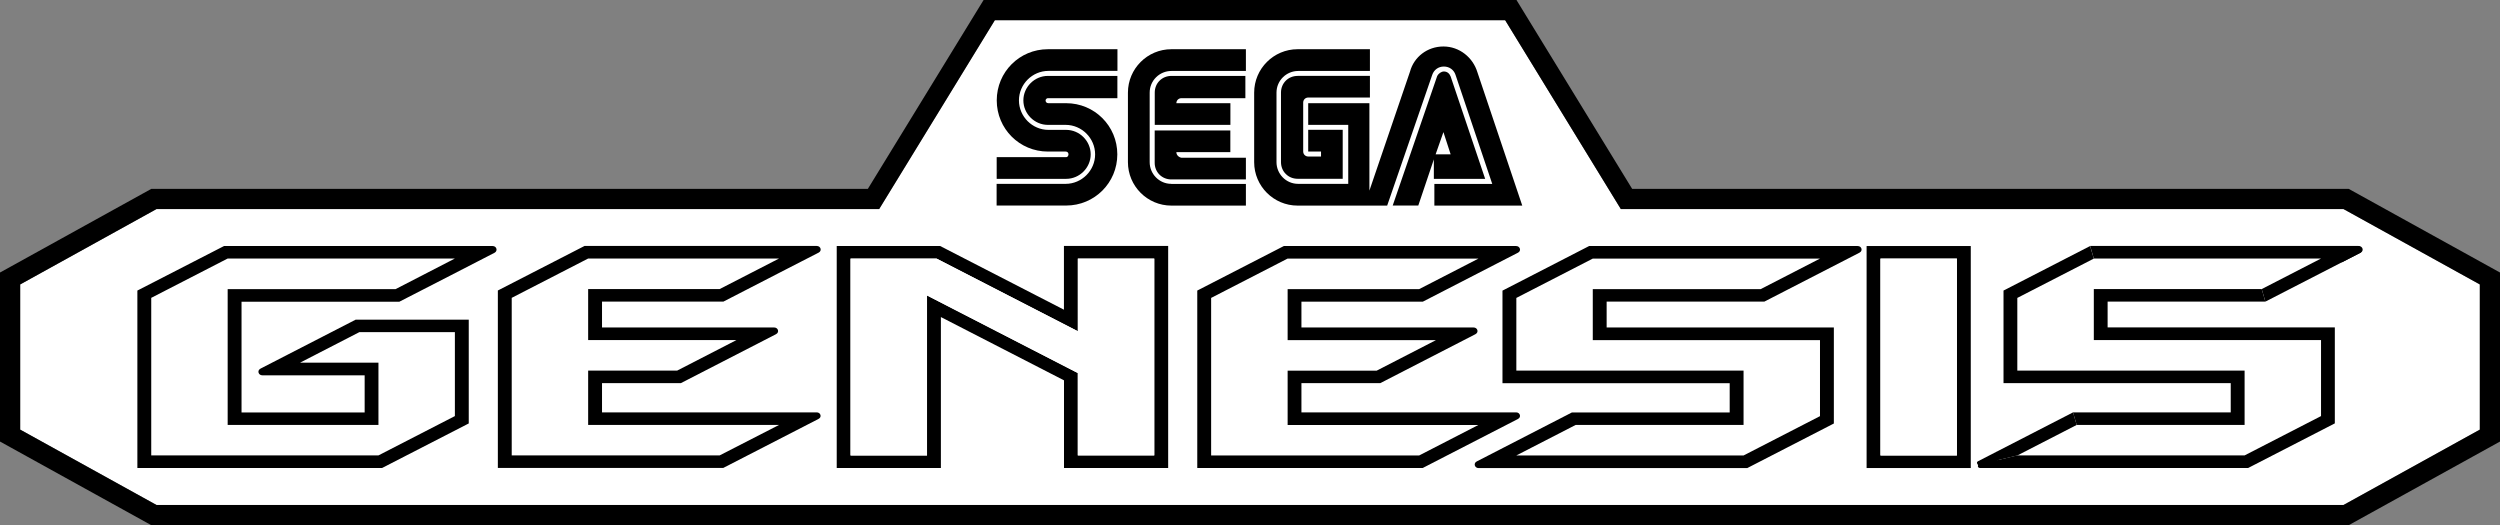 <?xml version="1.0" encoding="utf-8"?>
<!-- Generator: Adobe Illustrator 25.1.0, SVG Export Plug-In . SVG Version: 6.00 Build 0)  -->
<svg version="1.1" id="Layer_1" xmlns="http://www.w3.org/2000/svg" xmlns:xlink="http://www.w3.org/1999/xlink" x="0px" y="0px"
	 viewBox="0 0 3840 806.6" style="enable-background:new 0 0 3840 806.6;" xml:space="preserve">
<rect x="0" y="0" width="3840" height="806.6" fill="#808080" stroke="none"/>
<style type="text/css">
	.st0{fill:#0C0002;}
	.st1{fill:#FFFFFF;}
	.st2{fill:#FFFFFF;stroke:#000000;stroke-width:6.189;stroke-linecap:round;stroke-linejoin:round;stroke-miterlimit:10;}
	.st3{fill:#FFFFFF;stroke:#000000;stroke-width:6.189;stroke-miterlimit:10;}
	.st4{fill:#F3FFFD;}
	.st5{stroke:#FFFFFF;stroke-width:6.189;stroke-miterlimit:10;}
</style>
<g>
	<g>
		<polygon class="st1" points="240.4,775.6 31,659.9 31,436.9 240.4,321.1 1350.4,321.1 1528.1,31 2311.9,31 2489.6,321.1 
			3599.6,321.1 3809,436.9 3809,659.9 3599.6,775.6 		"/>
		<polygon class="st1" points="241.5,771.2 35.5,657.2 35.5,439.5 241.5,325.5 1352.9,325.5 1530.6,35.5 2309.4,35.5 2487.1,325.5 
			3598.5,325.5 3804.5,439.5 3804.5,657.2 3598.5,771.2 		"/>
		<polygon class="st1" points="242.7,766.7 39.9,654.6 39.9,442.1 242.7,330 1355.4,330 1533.1,39.9 2306.9,39.9 2484.6,330 
			3597.3,330 3800.1,442.1 3800.1,654.6 3597.3,766.7 		"/>
		<g>
			<g>
				<path d="M2867.1,377.9v341h160v-341H2867.1z M2888.4,699.5V397.2h117.4v302.4H2888.4z"/>
				<rect x="2888.4" y="397.2" class="st1" width="117.4" height="302.4"/>
			</g>
			<g>
				<path d="M1634.2,377.9v97.8l-190.1-97.8h-158.9v341h160V487l189.1,97.2v134.6h160v-341H1634.2z M1772.9,699.5h-117.4V573
					l-231.6-119.1v245.7h-117.4V397.2h132.1l217,111.6V397.2h117.4V699.5z"/>
				<polygon class="st1" points="1655.5,397.2 1655.5,508.8 1438.5,397.2 1306.4,397.2 1306.4,699.6 1423.9,699.6 1423.9,453.8 
					1655.5,573 1655.5,699.5 1772.9,699.5 1772.9,397.2 				"/>
			</g>
			<g>
				<polygon class="st1" points="3565.1,522.3 3216.1,522.3 3216.1,444.1 3474,444.1 3565.1,397.2 3216.1,397.2 3098.6,457.6 
					3098.6,569.2 3447.7,569.2 3447.7,652.7 3189.8,652.7 3098.6,699.5 3447.7,699.5 3565.1,639.1 				"/>
				<g>
					<path d="M3596.4,403.3l29.6-15.2c5.4-2.8,3.2-10.2-3-10.2h-19.2"/>
					<path class="st5" d="M3067,693.6l-29.2,15c-5.4,2.8-3.2,10.2,3,10.2h29"/>
					<g>
						<polygon points="3426.4,633.4 3184.1,633.4 3189.8,652.7 3447.7,652.7 3447.7,569.2 3098.6,569.2 3098.6,489.2 3098.6,482.3 
							3098.6,457.6 3216.1,397.2 3210.4,377.9 3077.4,446.3 3077.4,481.4 3077.4,490.9 3077.4,588.5 3426.4,588.5 						"/>
						<path d="M3237.3,463.3h242.3l-5.6-19.3h-257.9v78.3h349l0,116.8l-117.4,60.4H3099c-0.3,0-0.5,0-0.8,0.1l-57.9,13.8
							c-3.4,0.8-2.8,5.4,0.8,5.4h412.1l133.1-68.5l0-147.4h-349V463.3z"/>
						<path d="M3623.4,383.2c3.4-0.8,2.8-5.4-0.8-5.4h-412.1l5.6,19.3h349l-91.1,46.9l5.6,19.3l146-75.1
							C3628.7,386.7,3626.8,382.4,3623.4,383.2z"/>
						<path d="M3040.4,713.5l57.9-13.8c0.3-0.1,0.5-0.1,0.7-0.3l90.8-46.7l-5.6-19.3l-146,75.1
							C3035.1,710.1,3037,714.3,3040.4,713.5z"/>
					</g>
				</g>
			</g>
			<g>
				<polygon class="st1" points="2795.5,522.3 2446.5,522.3 2446.5,444.1 2704.4,444.1 2795.5,397.2 2446.5,397.2 2329.1,457.6 
					2329.1,569.2 2678.1,569.2 2678.1,600.7 2678.1,652.7 2420.2,652.7 2329.1,699.5 2678.1,699.5 2795.5,639.1 				"/>
				<path d="M2853.4,377.9h-0.4h-13.2h-398.9l-133.1,68.5l0,36v106.2h349v44.9h-242.3l-105.9,54.5v0l-40.4,20.8
					c-5.4,2.8-3.2,10.2,3,10.2h0.4h43.7h368.4l133.1-68.5V503h-349v-39.7H2710l0,0l146-75.1c0,0,0,0,0,0l0.3-0.2
					C2861.7,385.3,2859.6,377.9,2853.4,377.9z M2795.5,397.2l-91.1,46.9h-257.9v78.3h349v116.8l-117.4,60.4h-349l-0.4,0.1
					c0.2-0.1,0.5-0.1,0.7-0.3l90.8-46.7h257.9v-83.5l-349,0l0-90.6v-21l117.4-60.4h348.7c0.3,0,0.5,0,0.8-0.1L2795.5,397.2z"/>
			</g>
			<polygon class="st1" points="1977.7,569.2 2114.5,569.2 2205.6,522.3 1977.7,522.3 1977.7,444.1 2179.7,444.1 2270.9,397.2 
				1977.7,397.2 1860.3,457.6 1860.3,699.5 1960.6,699.5 1977.7,699.5 2179.7,699.5 2270.9,652.7 1977.7,652.7 			"/>
			<polygon class="st1" points="903.4,569.2 1040.2,569.2 1131.3,522.3 903.4,522.3 903.4,444.1 1105.4,444.1 1196.6,397.2 
				903.4,397.2 786,457.6 786,699.5 886.3,699.5 903.4,699.5 1105.4,699.5 1196.6,652.7 903.4,652.7 			"/>
			<polygon class="st1" points="551.9,510.2 460.8,557.1 581.3,557.1 581.3,652.7 349.7,652.7 349.7,444.1 607.6,444.1 698.8,397.2 
				349.7,397.2 232.3,457.6 232.3,699.6 349.7,699.6 349.7,699.5 581.3,699.5 698.8,639.1 698.8,510.2 			"/>
		</g>
		<path d="M3607.6,290.1l-1100.6,0L2329.3,0h-818.5L1333,290.1l-1100.6,0L0,418.6v259.6l232.4,128.5h3375.2L3840,678.2V418.6
			L3607.6,290.1z M2489.6,321.1h1110L3809,436.9v223l-209.4,115.8H240.4L31,659.9v-223l209.4-115.8h1110L1528.1,31h783.8"/>
		<g>
			<g>
				<path d="M1637.7,241.4h-106.8v33.3h106.8c20.5,0,37.6-17.1,37.6-37.6c0-20.5-17.1-37.6-37.6-37.6h-27.3
					c-24.8,0-45.3-20.5-45.3-45.3s20.5-45.3,45.3-45.3h106V75.6h-106.8c-43.6,0-78.6,35-78.6,78.6s35,78.6,78.6,78.6h27.3
					c2.6,0,4.3,1.7,4.3,4.3C1641.1,239.7,1639.4,241.4,1637.7,241.4z"/>
				<path d="M1609.5,150.8h106.8v-34.2h-106.8c-20.5,0-37.6,17.1-37.6,37.6s17.1,37.6,37.6,37.6h27.3c24.8,0,45.3,20.5,45.3,45.3
					s-20.5,45.3-45.3,45.3h-106v33.3h106.8c43.6,0,78.6-35,78.6-78.6s-35-78.6-78.6-78.6h-27.3c-2.6,0-4.3-1.7-4.3-4.3
					C1606.1,152.5,1607.8,150.8,1609.5,150.8z"/>
			</g>
			<g>
				<path d="M1993.2,116.6c-14.5,0-25.6,11.1-25.6,25.6v106.8c0,14.5,11.1,25.6,25.6,25.6h69.2v-75.2h-53v33.3h19.7v7.7h-19.7
					c-4.3,0-7.7-3.4-7.7-7.7v-75.2c0-4.3,3.4-7.7,7.7-7.7h94.8v-33.3H1993.2z"/>
				<path d="M2203.4,274.7h77.8l-53-157.2c-1.7-4.3-5.1-7.7-10.3-7.7c-4.3,0-8.5,3.4-10.3,6.8l-68.4,199.1h39.3l23.9-70.9v29.9
					H2203.4z M2217.1,202.9l11.1,34.2h-23.1L2217.1,202.9z"/>
				<path d="M2269.2,110.7c-6.8-22.2-27.3-39.3-52.1-39.3s-45.3,16.2-51.3,38.5l-62.4,182.9V158.5h-94v33.3h61.5v90.6H1994
					c-18.8,0-33.3-15.4-33.3-33.3V142.3c0-18.8,15.4-33.3,33.3-33.3h110.2V75.6h-111.1c-36.7,0-66.7,29.9-66.7,66.7v106.8
					c0,36.7,29.9,66.7,66.7,66.7h137.6l69.2-200.8c2.6-7.7,9.4-12.8,17.9-12.8s15.4,5.1,17.9,12.8l56.4,167.5h-88.9v33.3h135l0,0
					L2269.2,110.7z"/>
			</g>
			<g>
				<path d="M1799.2,282.4c-18.8,0-33.3-15.4-33.3-33.3V142.3c0-18.8,15.4-33.3,33.3-33.3h114.5V75.6h-114.5
					c-36.7,0-66.7,29.9-66.7,66.7v106.8c0,36.7,29.9,66.7,66.7,66.7h114.5v-33.3H1799.2z"/>
				<path d="M1806.9,233.7h82.9v-33.3h-116.2v49.6c0,14.5,11.1,25.6,25.6,25.6h114.5v-33.3h-99.1
					C1810.3,241.4,1806.9,238,1806.9,233.7z"/>
				<path d="M1889.8,158.5h-82.9c0-4.3,3.4-7.7,7.7-7.7h98.3v-34.2h-113.6c-14.5,0-25.6,11.1-25.6,25.6v49.6h116.2V158.5z"/>
			</g>
		</g>
	</g>
	<path d="M756.7,377.9h-0.4h-15.4H344.1L211,446.3l0,272.5h138.7l237.2,0L720,650.4V491H546.3v0l-146,75.1c0,0,0,0,0,0l-0.3,0.2
		c-5.4,2.8-3.2,10.2,3,10.2h0.4h23.4h133.3l0,57H371v-170h242.3l74-38l46.4-23.9v0l26-13.4C765,385.3,762.8,377.9,756.7,377.9z
		 M607.6,444.1H349.7v86.3v122.3h231.6v-95.6h0H460.8l91.1-46.9h146.8v128.9l-117.4,60.4H349.7v0H232.3l0-242l117.4-60.4h349
		L607.6,444.1z"/>
	<path d="M1254.5,633.4h-0.4h-16.7H924.7v-44.9h121.1h0l146-75.1c0,0,0,0,0,0l0.3-0.2c5.4-2.8,3.2-10.2-3-10.2h-0.4h-36H924.7v-39.7
		h186.4v0l87-44.8l32.9-16.9v0l26.5-13.6c5.4-2.8,3.2-10.2-3-10.2h-0.4h-19.9H897.8l-133.1,68.4v272.5h346.3v0l146-75.1c0,0,0,0,0,0
		l0.3-0.2C1262.8,640.8,1260.6,633.4,1254.5,633.4z M1105.4,699.5H786v-242l117.4-60.4h293.2l-30.3,15.6l-3.7,1.9l-11.1,5.7
		l-46.1,23.7h-202v78.3h227.9h0l-91.1,46.9h0H903.4v83.5h293.2L1105.4,699.5z"/>
	<path d="M2328.8,633.4h-0.4h-8.5H1999v-44.9h121.1l146-75.1c0,0,0,0,0,0l0.3-0.2c5.4-2.8,3.2-10.2-3-10.2h-0.4h-33.8H1999h0v-20.4
		v-5.1v-14.1h186.4l114.2-58.8v0l32.1-16.5c5.4-2.8,3.2-10.2-3-10.2h-0.4h-25.8h-330.5l0,0L1839,446.3v272.5h346.3l146-75.1
		c0,0,0,0,0,0l0.3-0.2C2337.1,640.8,2334.9,633.4,2328.8,633.4z M2270.9,652.7l-91.1,46.9h-319.5v-242l117.4-60.4h293.2h0
		l-91.1,46.9h-202v33.4v6.4v38.5h0h227.9l-91.1,46.9h-136.8v83.5h292.8c0.3,0,0.5,0,0.8-0.1L2270.9,652.7z"/>
</g>
</svg>
